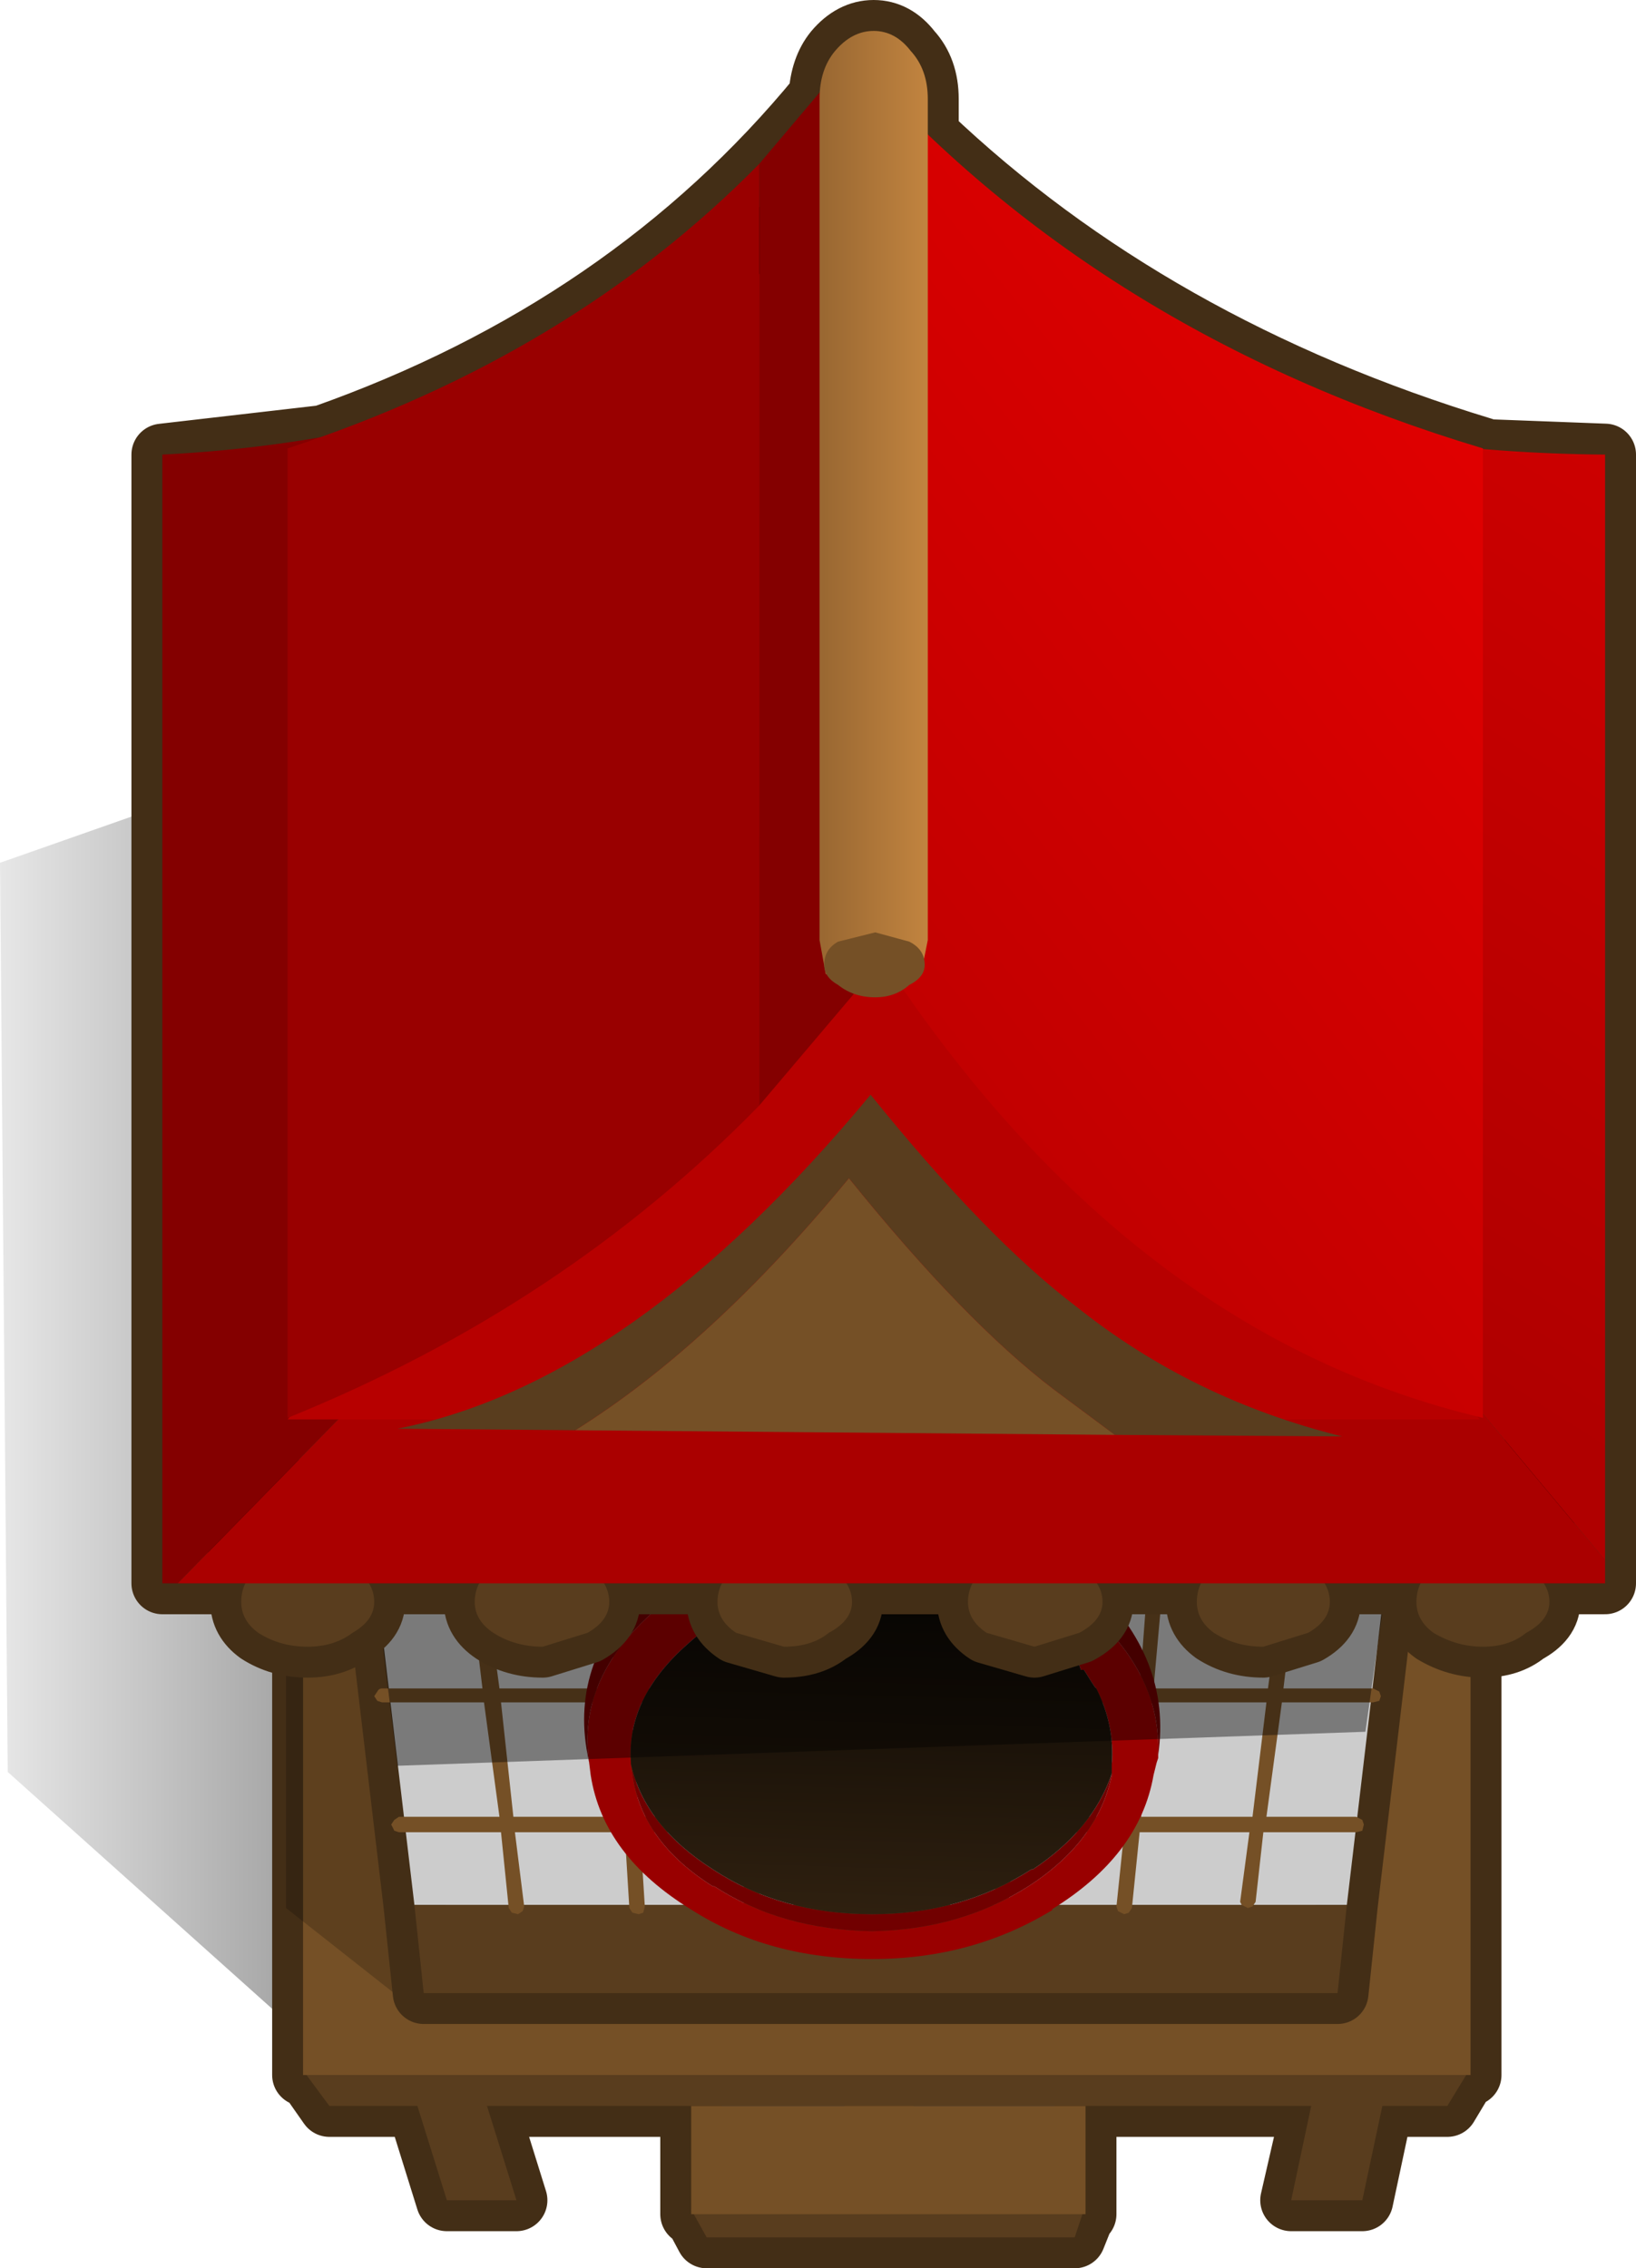 <?xml version="1.0" encoding="UTF-8" standalone="no"?>
<svg xmlns:xlink="http://www.w3.org/1999/xlink" height="73.35px" width="52.9px" xmlns="http://www.w3.org/2000/svg">
  <g transform="matrix(1.0, 0.0, 0.0, 1.0, -3.55, 15.4)">
    <path d="M29.45 3.4 L40.8 39.45 19.9 39.45 14.35 51.35 3.8 41.9 3.55 12.5 29.45 3.4" fill="url(#gradient0)" fill-rule="evenodd" stroke="none"/>
    <path d="M38.65 56.2 L38.6 56.2 38.3 56.95 26.4 56.95 26.0 56.2 25.9 56.2 25.9 52.7 19.3 52.7 20.25 55.75 18.0 55.75 17.05 52.7 14.2 52.7 13.5 51.7 13.35 51.7 13.35 10.3 51.1 10.3 51.1 51.7 50.95 51.7 50.35 52.7 48.25 52.7 47.6 55.75 45.3 55.75 46.0 52.7 38.65 52.7 38.65 56.2" fill="#333333" fill-rule="evenodd" stroke="none"/>
    <path d="M38.65 56.2 L38.6 56.2 38.3 56.95 26.4 56.95 26.0 56.2 25.9 56.2 25.9 52.7 19.3 52.7 20.25 55.75 18.0 55.75 17.05 52.7 14.2 52.7 13.5 51.7 13.35 51.7 13.35 10.3 51.1 10.3 51.1 51.7 50.95 51.7 50.35 52.7 48.25 52.7 47.6 55.75 45.3 55.75 46.0 52.7 38.65 52.7 38.65 56.2 Z" fill="none" stroke="#432e16" stroke-linecap="round" stroke-linejoin="round" stroke-width="2.0"/>
    <path d="M33.1 51.75 L33.1 55.75 30.85 55.75 30.85 51.75 33.1 51.75 M18.0 55.75 L16.75 51.75 19.0 51.75 20.25 55.75 18.0 55.75 M48.45 51.75 L47.6 55.75 45.3 55.75 46.15 51.75 48.45 51.75" fill="#593d1e" fill-rule="evenodd" stroke="none"/>
    <path d="M38.3 56.95 L26.4 56.95 25.9 56.05 38.6 56.05 38.3 56.95" fill="#593d1e" fill-rule="evenodd" stroke="none"/>
    <path d="M38.65 56.2 L25.9 56.2 25.9 52.7 38.65 52.7 38.65 56.2" fill="#755026" fill-rule="evenodd" stroke="none"/>
    <path d="M13.35 51.55 L51.05 51.55 50.35 52.7 14.2 52.7 13.35 51.55" fill="#593d1e" fill-rule="evenodd" stroke="none"/>
    <path d="M51.1 51.7 L13.35 51.7 13.35 10.3 51.1 10.3 51.1 51.7" fill="#755026" fill-rule="evenodd" stroke="none"/>
    <path d="M38.1 12.95 L17.05 49.65 12.8 46.3 12.8 10.9 38.1 12.95" fill="#000000" fill-opacity="0.2" fill-rule="evenodd" stroke="none"/>
    <path d="M40.75 29.25 L22.0 29.25 22.0 27.3 40.75 27.3 40.75 29.25" fill="#5f411f" fill-rule="evenodd" stroke="none"/>
    <path d="M47.1 46.2 L46.8 49.05 17.25 49.05 16.95 46.2 47.1 46.2" fill="#593d1e" fill-rule="evenodd" stroke="none"/>
    <path d="M16.95 46.2 L15.05 30.15 49.0 30.15 47.1 46.2 16.95 46.2" fill="#cccccc" fill-rule="evenodd" stroke="none"/>
    <path d="M47.1 46.2 L46.8 49.05 17.25 49.05 16.95 46.2 15.05 30.15 49.0 30.15 47.1 46.2 Z" fill="none" stroke="#432e16" stroke-linecap="round" stroke-linejoin="round" stroke-width="2.0"/>
    <path d="M16.95 46.2 L15.05 30.15 49.0 30.15 47.1 46.2 16.95 46.2" fill="#cccccc" fill-rule="evenodd" stroke="none"/>
    <path d="M47.1 46.2 L46.8 49.05 17.25 49.05 16.95 46.2 47.1 46.2" fill="#593d1e" fill-rule="evenodd" stroke="none"/>
    <path d="M28.05 39.2 L32.05 39.2 32.05 35.85 27.95 35.85 28.05 39.2 M36.15 39.65 L32.45 39.65 32.35 43.35 35.85 43.35 36.15 39.65 M36.7 39.2 L40.4 39.2 40.65 35.85 36.9 35.85 36.7 39.2 M40.35 39.65 L36.65 39.65 36.4 43.35 39.95 43.35 40.35 39.65 M28.05 39.65 L28.1 43.35 31.9 43.35 32.0 39.65 28.05 39.65 M27.55 39.65 L23.95 39.65 24.2 43.35 27.6 43.35 27.55 39.65 M27.45 35.85 L23.65 35.85 23.9 39.2 27.55 39.2 27.45 35.85 M36.45 35.85 L32.55 35.85 32.5 39.2 36.2 39.2 36.45 35.85 M19.25 35.85 L19.7 39.2 23.45 39.2 23.2 35.85 19.25 35.85 M19.75 39.65 L20.15 43.35 23.7 43.35 23.5 39.65 19.75 39.65 M44.5 39.65 L40.8 39.65 40.45 43.35 44.05 43.35 44.5 39.65 M45.0 35.85 L41.15 35.85 40.85 39.2 44.55 39.2 45.0 35.85 M45.35 32.6 L45.45 32.4 45.65 32.35 45.8 32.45 45.85 32.65 45.5 35.4 48.55 35.4 48.75 35.5 48.8 35.65 48.75 35.8 48.55 35.85 45.45 35.85 45.05 39.2 47.95 39.2 48.15 39.3 48.2 39.45 48.15 39.6 47.95 39.65 45.0 39.65 44.5 43.35 47.4 43.35 47.6 43.45 47.65 43.6 47.6 43.8 47.4 43.85 44.4 43.85 44.15 46.1 44.05 46.25 43.9 46.3 43.7 46.2 43.65 46.1 43.95 43.85 40.4 43.85 40.15 46.3 40.05 46.45 39.9 46.5 39.7 46.4 39.65 46.25 39.9 43.85 36.35 43.85 36.15 46.3 36.1 46.45 35.9 46.5 35.75 46.45 35.7 46.25 35.85 43.85 32.35 43.85 32.25 46.1 32.2 46.25 32.05 46.3 31.9 46.25 31.8 46.1 31.9 43.85 28.1 43.85 28.1 46.35 28.05 46.55 27.85 46.6 27.7 46.55 27.6 46.35 27.6 43.85 24.25 43.85 24.4 46.25 24.35 46.45 24.2 46.5 24.0 46.45 23.9 46.3 23.75 43.85 20.2 43.85 20.5 46.25 20.45 46.4 20.3 46.5 20.1 46.45 20.0 46.3 19.75 43.85 16.45 43.85 16.3 43.8 16.2 43.6 16.3 43.45 16.45 43.35 19.7 43.35 19.2 39.65 15.9 39.65 15.75 39.6 15.65 39.45 15.75 39.3 Q15.8 39.2 15.9 39.2 L19.15 39.2 18.75 35.85 15.3 35.85 15.2 35.8 15.1 35.65 15.2 35.5 15.3 35.4 18.7 35.4 18.3 32.35 18.35 32.15 18.55 32.05 18.7 32.1 18.8 32.3 19.15 35.4 23.2 35.4 22.9 32.05 22.95 31.85 23.15 31.75 23.35 31.8 23.4 32.0 23.65 35.4 27.45 35.4 27.4 32.3 27.5 32.15 Q27.55 32.05 27.65 32.05 L27.85 32.15 27.9 32.3 27.95 35.4 32.1 35.4 32.15 32.6 32.25 32.45 Q32.3 32.35 32.4 32.35 L32.6 32.45 32.65 32.6 32.6 35.4 36.5 35.4 36.65 33.25 36.7 33.05 36.9 33.0 37.05 33.1 37.1 33.3 36.95 35.4 40.7 35.4 41.0 32.3 41.1 32.1 41.3 32.05 41.4 32.15 41.45 32.35 41.2 35.4 45.05 35.4 45.35 32.6" fill="#755026" fill-rule="evenodd" stroke="none"/>
    <path d="M41.0 41.35 L41.0 41.45 40.95 41.6 40.85 42.0 Q40.4 44.6 37.55 46.35 L37.6 46.35 Q35.0 47.95 31.75 47.95 28.4 47.95 25.9 46.35 23.05 44.6 22.65 42.0 L22.6 41.6 Q22.2 38.9 24.7 36.7 27.4 34.15 31.75 34.2 36.0 34.15 38.75 36.7 41.1 38.75 41.0 41.35 M23.95 41.65 L24.0 42.0 Q24.3 44.15 26.6 45.6 L26.65 45.6 Q28.8 47.0 31.75 47.05 34.6 47.0 36.8 45.6 39.05 44.15 39.5 42.0 L39.5 41.95 39.5 41.75 39.5 41.65 Q39.6 40.4 39.0 39.2 L38.95 39.15 38.85 39.0 38.6 38.6 38.5 38.6 38.45 38.45 38.2 38.25 38.05 38.05 38.0 38.0 37.65 37.75 Q35.3 35.65 31.75 35.75 28.1 35.65 25.8 37.75 23.8 39.5 23.95 41.6 L23.95 41.65" fill="#990000" fill-rule="evenodd" stroke="none"/>
    <path d="M41.0 41.35 Q41.1 38.75 38.75 36.7 36.0 34.15 31.75 34.2 27.4 34.15 24.7 36.7 22.2 38.9 22.6 41.6 L22.55 41.35 Q21.95 38.25 24.55 35.8 27.35 33.25 31.75 33.25 36.1 33.25 38.85 35.8 41.45 38.25 41.0 41.35 M39.5 41.95 L39.5 42.0 Q39.05 44.15 36.8 45.6 34.6 47.0 31.75 47.05 28.8 47.0 26.65 45.6 L26.6 45.6 Q24.3 44.15 24.0 42.0 L23.95 41.65 Q24.4 43.65 26.6 45.05 28.8 46.5 31.75 46.5 34.65 46.5 36.9 45.05 L36.95 45.05 Q38.9 43.75 39.5 41.95" fill="#710000" fill-rule="evenodd" stroke="none"/>
    <path d="M23.95 41.65 L23.95 41.6 Q23.8 39.5 25.8 37.75 28.1 35.65 31.75 35.75 35.3 35.65 37.65 37.75 L38.0 38.0 38.05 38.05 38.2 38.25 38.45 38.45 38.5 38.6 38.6 38.6 38.85 39.0 38.95 39.15 39.0 39.2 Q39.6 40.4 39.5 41.65 L39.5 41.75 39.5 41.95 Q38.9 43.75 36.95 45.05 L36.9 45.05 Q34.65 46.5 31.75 46.5 28.8 46.5 26.6 45.05 24.4 43.65 23.95 41.65" fill="url(#gradient1)" fill-rule="evenodd" stroke="none"/>
    <path d="M47.7 40.6 L16.4 41.7 15.35 33.05 48.8 32.85 47.7 40.6" fill="#000000" fill-opacity="0.4" fill-rule="evenodd" stroke="none"/>
    <path d="M14.0 -1.3 L12.85 -0.9 12.85 30.45 13.95 30.05 13.3 30.8 16.4 30.8 46.95 31.05 46.05 30.8 50.9 30.8 50.45 30.2 51.5 30.45 51.5 -0.85 51.5 30.45 50.45 30.2 50.9 30.8 46.05 30.8 46.95 31.05 16.4 30.8 13.3 30.8 13.95 30.05 12.85 30.45 12.85 -0.9 14.0 -1.3 Q23.9 -4.8 30.05 -12.3 30.1 -13.2 30.55 -13.75 31.1 -14.4 31.8 -14.4 32.5 -14.4 33.0 -13.75 33.55 -13.15 33.55 -12.2 L33.55 -11.05 Q40.8 -4.15 51.5 -0.9 L51.5 -0.85 55.45 -0.7 55.45 35.05 55.45 35.8 53.55 35.8 49.5 35.8 53.55 35.8 53.65 36.4 Q53.65 37.0 52.9 37.4 52.35 37.85 51.5 37.85 50.65 37.85 49.9 37.4 49.35 37.0 49.35 36.4 L49.5 35.8 46.4 35.8 42.35 35.8 46.4 35.8 46.55 36.4 Q46.55 37.0 45.85 37.4 L44.4 37.85 Q43.5 37.85 42.8 37.4 42.25 37.0 42.25 36.4 L42.35 35.8 39.05 35.8 35.0 35.8 39.05 35.8 39.2 36.4 Q39.2 37.0 38.45 37.4 L37.0 37.85 35.45 37.4 Q34.85 37.0 34.85 36.4 L35.0 35.8 30.95 35.8 26.9 35.8 30.95 35.8 31.1 36.4 Q31.1 37.0 30.35 37.4 29.8 37.85 28.9 37.85 L27.35 37.4 Q26.75 37.0 26.75 36.4 L26.9 35.8 23.1 35.8 19.05 35.8 23.1 35.8 23.25 36.4 Q23.25 37.0 22.55 37.4 L21.1 37.85 Q20.2 37.85 19.5 37.4 18.9 37.0 18.9 36.4 L19.05 35.8 15.5 35.8 11.45 35.8 15.5 35.8 15.65 36.4 Q15.65 37.0 14.95 37.4 14.35 37.85 13.5 37.85 12.6 37.85 11.9 37.4 11.35 37.0 11.35 36.4 L11.45 35.8 8.8 35.8 8.8 -0.7 14.0 -1.3 M32.6 16.35 L32.45 16.4 31.55 16.2 30.85 16.1 30.25 16.1 30.05 15.0 30.05 -12.2 30.05 -12.3 30.05 -12.2 30.05 15.0 30.25 16.1 30.85 16.1 31.55 16.2 32.45 16.4 32.6 16.35 32.65 16.25 32.75 16.2 32.8 16.15 32.95 16.1 33.15 16.05 33.35 16.0 33.55 15.0 33.55 -11.05 33.55 15.0 33.35 16.0 33.15 16.05 32.95 16.1 32.8 16.15 32.75 16.2 32.65 16.25 32.6 16.35 Q40.05 27.3 50.45 30.2 40.05 27.3 32.6 16.35 M13.95 30.05 Q24.45 25.5 31.15 16.75 L31.55 16.2 31.15 16.75 Q24.45 25.5 13.95 30.05 M46.05 30.8 Q41.75 29.55 38.35 26.85 35.45 24.65 31.7 20.0 24.0 29.3 16.4 30.8 24.0 29.3 31.7 20.0 35.45 24.65 38.35 26.85 41.75 29.55 46.05 30.8" fill="#000000" fill-rule="evenodd" stroke="none"/>
    <path d="M51.5 -0.85 L51.5 30.45 50.45 30.2 50.9 30.8 46.05 30.8 46.95 31.05 16.4 30.8 13.3 30.8 13.95 30.05 12.85 30.45 12.85 -0.9 14.0 -1.3 8.8 -0.7 8.8 35.8 11.45 35.8 15.5 35.8 19.05 35.8 23.1 35.8 26.9 35.8 30.95 35.8 35.0 35.8 39.05 35.8 42.35 35.8 46.4 35.8 49.5 35.8 53.55 35.8 55.45 35.8 55.45 35.05 55.45 -0.7 51.5 -0.85 51.5 -0.9 Q40.8 -4.15 33.55 -11.05 L33.55 15.0 33.35 16.0 33.15 16.05 32.95 16.1 32.8 16.15 32.75 16.2 32.65 16.25 32.6 16.35 Q40.05 27.3 50.45 30.2 M30.05 -12.3 L30.05 -12.2 30.05 15.0 30.25 16.1 30.85 16.1 31.55 16.2 32.45 16.4 32.6 16.35 M33.55 -11.05 L33.55 -12.2 Q33.55 -13.15 33.0 -13.75 32.5 -14.4 31.8 -14.4 31.1 -14.4 30.55 -13.75 30.1 -13.2 30.05 -12.3 23.9 -4.8 14.0 -1.3 M49.5 35.8 L49.35 36.4 Q49.35 37.0 49.9 37.4 50.65 37.85 51.5 37.85 52.35 37.85 52.9 37.4 53.65 37.0 53.65 36.4 L53.55 35.8 M42.35 35.8 L42.25 36.4 Q42.25 37.0 42.8 37.4 43.5 37.85 44.4 37.85 L45.85 37.4 Q46.55 37.0 46.55 36.4 L46.4 35.8 M31.55 16.2 L31.15 16.75 Q24.45 25.5 13.95 30.05 M11.45 35.8 L11.35 36.4 Q11.35 37.0 11.9 37.4 12.6 37.85 13.5 37.85 14.35 37.85 14.95 37.4 15.65 37.0 15.65 36.4 L15.5 35.8 M19.05 35.8 L18.9 36.4 Q18.9 37.0 19.5 37.4 20.2 37.85 21.1 37.85 L22.55 37.4 Q23.25 37.0 23.25 36.4 L23.1 35.8 M26.9 35.8 L26.75 36.4 Q26.75 37.0 27.35 37.4 L28.9 37.85 Q29.8 37.85 30.35 37.4 31.1 37.0 31.1 36.4 L30.95 35.8 M35.0 35.8 L34.85 36.4 Q34.85 37.0 35.45 37.4 L37.0 37.85 38.45 37.4 Q39.2 37.0 39.2 36.4 L39.05 35.8 M16.4 30.8 Q24.0 29.3 31.7 20.0 35.45 24.65 38.35 26.85 41.75 29.55 46.05 30.8" fill="none" stroke="#432e16" stroke-linecap="round" stroke-linejoin="round" stroke-width="2.0"/>
    <path d="M53.65 36.4 Q53.65 37.0 52.9 37.4 52.35 37.85 51.5 37.85 50.65 37.85 49.9 37.4 49.35 37.0 49.35 36.4 49.35 35.75 49.9 35.25 L51.5 34.85 Q52.35 34.85 52.9 35.25 53.65 35.75 53.65 36.4 M46.55 36.4 Q46.55 37.0 45.85 37.4 L44.4 37.85 Q43.5 37.85 42.8 37.4 42.25 37.0 42.25 36.4 42.25 35.75 42.8 35.25 43.5 34.85 44.4 34.85 45.25 34.85 45.85 35.25 46.55 35.75 46.55 36.4 M15.65 36.4 Q15.65 37.0 14.95 37.4 14.35 37.85 13.5 37.85 12.6 37.85 11.9 37.4 11.35 37.0 11.35 36.4 11.35 35.75 11.9 35.25 L13.5 34.85 Q14.35 34.85 14.95 35.25 15.65 35.75 15.65 36.4 M19.5 35.25 L21.1 34.85 Q21.95 34.85 22.55 35.25 23.25 35.75 23.25 36.4 23.25 37.0 22.55 37.4 L21.1 37.85 Q20.2 37.85 19.5 37.4 18.9 37.0 18.9 36.4 18.9 35.75 19.5 35.25 M37.0 34.85 Q37.9 34.85 38.45 35.25 39.2 35.75 39.2 36.4 39.2 37.0 38.45 37.4 L37.0 37.85 35.45 37.4 Q34.85 37.0 34.85 36.4 34.85 35.75 35.45 35.25 36.15 34.85 37.0 34.85 M30.35 35.25 Q31.1 35.75 31.1 36.4 31.1 37.0 30.35 37.4 29.8 37.85 28.9 37.85 L27.35 37.4 Q26.75 37.0 26.75 36.4 26.75 35.75 27.35 35.25 28.05 34.85 28.9 34.85 29.8 34.85 30.35 35.25" fill="#593d1e" fill-rule="evenodd" stroke="none"/>
    <path d="M9.3 35.8 L8.8 35.8 8.8 -0.7 Q16.95 -1.1 24.3 -4.5 L24.95 11.7 25.3 19.45 9.3 35.8" fill="#840000" fill-rule="evenodd" stroke="none"/>
    <path d="M55.45 35.05 L55.45 35.8 9.3 35.8 25.3 19.45 24.95 11.7 35.95 11.7 55.45 35.05" fill="#aa0000" fill-rule="evenodd" stroke="none"/>
    <path d="M24.3 -4.5 Q27.35 -5.95 30.25 -7.9 41.8 -0.8 55.45 -0.7 L55.45 35.05 35.95 11.7 24.95 11.7 24.3 -4.5" fill="url(#gradient2)" fill-rule="evenodd" stroke="none"/>
    <path d="M32.1 7.7 L51.4 30.5 12.85 30.5 32.1 7.7" fill="#b70000" fill-rule="evenodd" stroke="none"/>
    <path d="M22.15 30.85 Q26.55 28.1 31.0 22.7 34.75 27.35 37.65 29.55 L39.6 31.0 22.15 30.85" fill="#755026" fill-rule="evenodd" stroke="none"/>
    <path d="M39.6 31.0 L37.65 29.55 Q34.75 27.35 31.0 22.7 26.55 28.1 22.15 30.85 L16.4 30.8 Q24.0 29.3 31.7 20.0 35.45 24.65 38.35 26.85 42.1 29.85 46.95 31.05 L39.6 31.0" fill="#593d1e" fill-rule="evenodd" stroke="none"/>
    <path d="M28.1 20.35 Q21.75 26.85 12.85 30.45 L12.85 -0.9 Q22.0 -3.9 28.1 -10.1 L28.1 20.35" fill="#990000" fill-rule="evenodd" stroke="none"/>
    <path d="M28.1 -10.1 L31.1 -13.65 31.15 -13.55 31.15 16.75 28.1 20.35 28.1 -10.1" fill="#840000" fill-rule="evenodd" stroke="none"/>
    <path d="M31.15 -13.55 Q39.0 -4.65 51.5 -0.9 L51.5 30.45 Q40.05 27.75 32.05 15.55 L31.15 16.75 31.15 -13.55" fill="url(#gradient3)" fill-rule="evenodd" stroke="none"/>
    <path d="M33.0 -13.75 Q33.55 -13.15 33.55 -12.2 L33.55 15.0 33.35 16.0 33.15 16.05 32.95 16.1 32.8 16.15 32.75 16.2 32.65 16.25 32.45 16.4 30.85 16.1 30.25 16.1 30.05 15.0 30.05 -12.2 Q30.05 -13.15 30.55 -13.75 31.1 -14.4 31.8 -14.4 32.5 -14.4 33.0 -13.75" fill="url(#gradient4)" fill-rule="evenodd" stroke="none"/>
    <path d="M32.95 16.45 Q32.5 16.85 31.85 16.85 31.15 16.85 30.65 16.45 30.2 16.2 30.2 15.8 30.2 15.3 30.65 15.05 L31.85 14.75 32.95 15.05 Q33.45 15.3 33.45 15.8 33.45 16.2 32.95 16.45" fill="#755026" fill-rule="evenodd" stroke="none"/>
  </g>
  <defs>
    <linearGradient gradientTransform="matrix(0.011, 0.0, 0.0, 0.029, 9.15, 26.35)" gradientUnits="userSpaceOnUse" id="gradient0" spreadMethod="pad" x1="-819.2" x2="819.2">
      <stop offset="0.0" stop-color="#000000" stop-opacity="0.0"/>
      <stop offset="1.0" stop-color="#000000" stop-opacity="0.498"/>
    </linearGradient>
    <linearGradient gradientTransform="matrix(4.0E-4, -0.012, 0.007, 2.0E-4, 31.85, 42.65)" gradientUnits="userSpaceOnUse" id="gradient1" spreadMethod="pad" x1="-819.2" x2="819.2">
      <stop offset="0.0" stop-color="#432e16"/>
      <stop offset="1.0" stop-color="#000000"/>
    </linearGradient>
    <linearGradient gradientTransform="matrix(0.018, -0.028, 0.022, 0.014, 51.85, -2.7)" gradientUnits="userSpaceOnUse" id="gradient2" spreadMethod="pad" x1="-819.2" x2="819.2">
      <stop offset="0.0" stop-color="#b00000"/>
      <stop offset="1.0" stop-color="#e80000"/>
    </linearGradient>
    <linearGradient gradientTransform="matrix(0.016, -0.013, 0.017, 0.021, 44.3, 5.45)" gradientUnits="userSpaceOnUse" id="gradient3" spreadMethod="pad" x1="-819.2" x2="819.2">
      <stop offset="0.0" stop-color="#c10000"/>
      <stop offset="1.0" stop-color="#e80000"/>
    </linearGradient>
    <linearGradient gradientTransform="matrix(0.002, 0.0, 0.0, 0.019, 31.8, 1.4)" gradientUnits="userSpaceOnUse" id="gradient4" spreadMethod="pad" x1="-819.2" x2="819.2">
      <stop offset="0.0" stop-color="#9a6832"/>
      <stop offset="1.0" stop-color="#c0833f"/>
    </linearGradient>
  </defs>
</svg>
